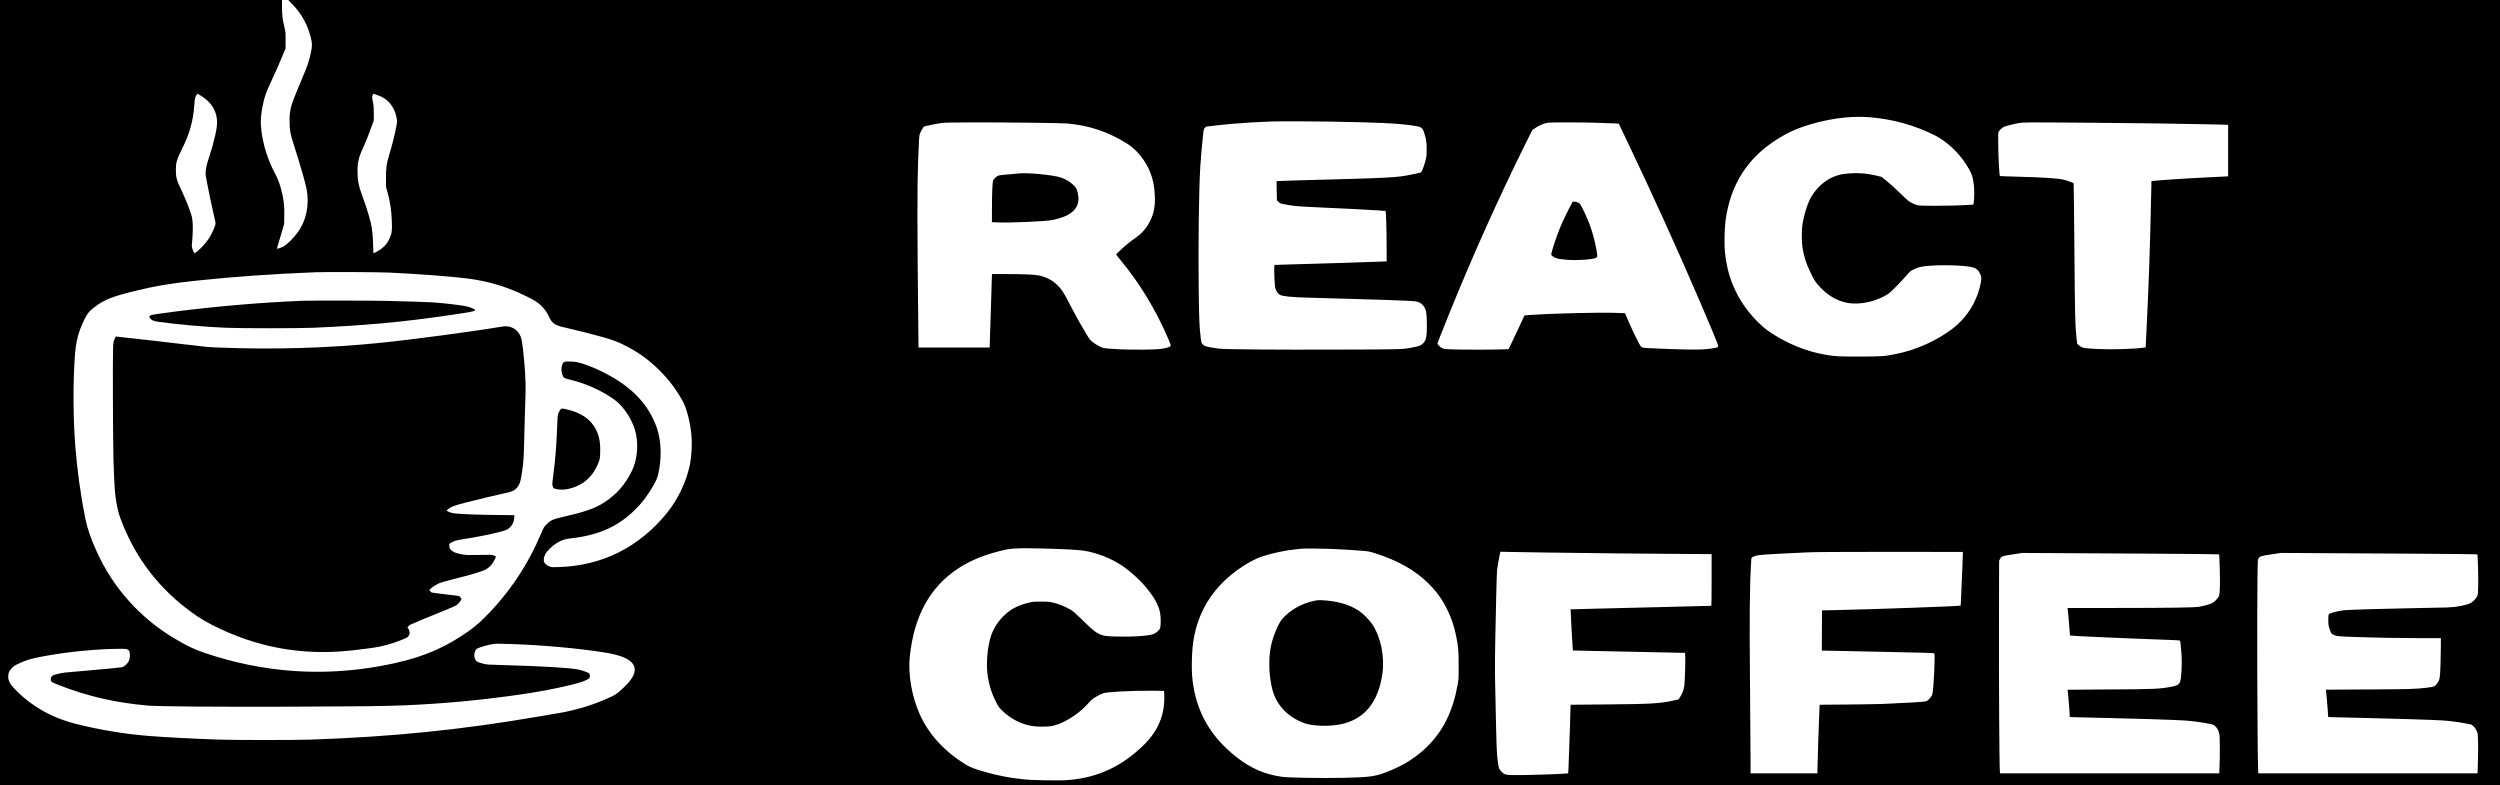 <?xml version="1.0" standalone="no"?>
<!DOCTYPE svg PUBLIC "-//W3C//DTD SVG 20010904//EN"
 "http://www.w3.org/TR/2001/REC-SVG-20010904/DTD/svg10.dtd">
<svg version="1.0" xmlns="http://www.w3.org/2000/svg"
 width="6805pt" height="2138pt" viewBox="0 0 6805 2138"
 preserveAspectRatio="xMidYMid meet">

<g transform="translate(0,2138) scale(0.1,-0.1)"
fill="#000000" stroke="none">
<path d="M0 10690 l0 -10690 34025 0 34025 0 0 10690 0 10690 -30102 0 -30102
0 90 -92 c164 -170 256 -294 353 -478 76 -146 123 -269 168 -440 44 -170 45
-229 5 -425 -43 -206 -97 -372 -209 -630 -135 -312 -288 -697 -317 -799 -44
-151 -59 -289 -53 -491 6 -220 21 -293 122 -609 175 -551 308 -1009 339 -1174
84 -440 -4 -865 -248 -1197 -116 -159 -298 -335 -396 -384 -51 -26 -157 -58
-164 -50 -2 2 21 81 51 174 29 94 75 244 100 335 l47 165 4 210 c4 233 -6 368
-44 555 -47 234 -115 437 -198 590 -155 284 -280 628 -340 937 -76 387 -75
584 0 953 44 215 88 340 206 590 127 269 260 572 350 793 l62 152 0 220 c1
215 0 223 -31 350 -52 209 -66 326 -66 548 l0 197 -3839 0 -3838 0 0 -10690z
m5485 8075 c157 -101 271 -221 340 -360 102 -205 109 -387 29 -724 -60 -253
-84 -340 -155 -556 -73 -224 -84 -269 -99 -409 -9 -88 -8 -95 65 -460 40 -204
101 -490 135 -636 34 -146 64 -281 66 -300 11 -71 -100 -319 -214 -479 -75
-105 -207 -244 -295 -311 l-59 -44 -19 25 c-11 13 -29 55 -41 93 -20 65 -20
77 -9 190 19 201 24 404 13 541 -10 118 -16 145 -67 293 -65 191 -140 370
-254 610 -112 234 -134 321 -134 512 0 207 21 280 162 565 217 436 310 770
341 1217 11 159 17 190 55 254 l26 44 31 -16 c16 -9 54 -31 83 -49z m4879 -9
c234 -105 393 -328 437 -612 11 -75 10 -89 -20 -244 -40 -204 -124 -532 -190
-745 -69 -222 -85 -342 -85 -630 l0 -230 37 -130 c79 -282 116 -535 124 -842
7 -248 -2 -301 -71 -448 -51 -107 -104 -176 -190 -247 -61 -50 -175 -118 -223
-133 -23 -6 -23 -6 -23 112 0 65 -5 186 -10 268 -18 273 -37 384 -105 620 -58
201 -98 320 -215 645 -65 178 -90 307 -97 500 -10 276 21 435 127 665 88 191
182 424 256 635 l59 165 -1 195 c0 162 -4 212 -22 297 -26 119 -27 152 -8 198
l15 34 73 -23 c40 -13 99 -35 132 -50z m40512 -566 c635 -50 1235 -215 1789
-493 311 -155 640 -459 851 -787 141 -219 180 -319 210 -540 17 -127 18 -352
3 -471 l-11 -86 -92 -7 c-279 -19 -548 -27 -941 -27 -498 0 -495 -1 -660 84
-70 36 -106 67 -295 252 -118 116 -282 264 -365 331 l-150 120 -110 27 c-321
78 -595 93 -920 51 -377 -50 -734 -320 -924 -700 -78 -156 -162 -439 -198
-669 -24 -152 -24 -478 0 -630 39 -251 103 -448 227 -700 98 -201 135 -257
245 -373 228 -241 456 -375 738 -433 345 -70 817 34 1137 251 64 43 347 331
490 499 87 101 102 114 175 150 119 59 196 81 340 97 367 43 1051 26 1281 -32
86 -22 151 -73 192 -154 42 -84 51 -138 36 -225 -90 -518 -362 -973 -771
-1287 -428 -329 -990 -582 -1536 -692 -331 -67 -388 -71 -1017 -71 -585 0
-634 3 -895 46 -562 94 -1129 332 -1607 675 -143 103 -351 310 -499 496 -380
480 -595 1030 -650 1658 -17 193 -6 632 20 825 133 985 599 1713 1424 2226
238 149 435 244 682 329 604 208 1257 303 1801 260z m-14666 -120 c1324 -23
1814 -46 2235 -106 254 -37 273 -49 324 -208 51 -158 65 -254 65 -436 1 -136
-3 -183 -22 -269 -26 -113 -71 -250 -108 -322 -26 -52 3 -41 -273 -98 -420
-87 -493 -91 -3121 -161 -217 -6 -433 -13 -479 -16 l-84 -6 5 -260 6 -260 42
-43 c42 -43 44 -44 179 -69 215 -42 346 -54 723 -71 746 -32 2006 -99 2014
-107 12 -13 28 -520 28 -903 l1 -470 -190 -7 c-590 -22 -1474 -50 -1990 -63
-324 -8 -654 -18 -731 -21 l-141 -6 -6 -63 c-10 -105 11 -527 28 -576 42 -117
103 -181 190 -197 216 -40 348 -47 1345 -72 980 -24 2170 -66 2264 -80 97 -15
157 -44 214 -104 89 -94 111 -202 112 -546 0 -328 -21 -424 -112 -505 -57 -52
-103 -70 -258 -99 -309 -59 -232 -57 -2070 -62 -1694 -6 -3064 5 -3225 26
-164 21 -331 52 -370 70 -22 9 -54 33 -72 51 -29 32 -32 42 -48 163 -37 294
-45 482 -56 1301 -15 1168 5 2750 42 3350 14 230 44 587 71 834 21 197 23 206
50 237 16 18 37 35 46 38 22 7 431 51 647 71 340 30 754 55 1125 68 204 8
1098 6 1600 -3z m-8175 -30 c479 -6 926 -15 995 -20 605 -49 1134 -226 1650
-549 258 -161 501 -461 625 -770 81 -204 119 -392 130 -656 12 -264 -24 -464
-119 -660 -98 -202 -219 -346 -400 -474 -63 -44 -160 -117 -215 -162 -101 -80
-321 -285 -321 -298 0 -3 46 -60 101 -126 533 -638 982 -1377 1329 -2189 60
-140 63 -150 49 -174 -12 -22 -30 -30 -103 -49 -145 -36 -242 -44 -621 -50
-434 -7 -995 18 -1110 48 -100 27 -282 142 -354 225 -66 74 -370 607 -586
1026 -140 271 -186 341 -299 453 -135 135 -305 225 -501 266 -121 26 -405 38
-891 39 l-392 0 -6 -152 c-3 -84 -13 -398 -21 -698 -9 -300 -20 -646 -25 -770
-5 -124 -10 -260 -10 -302 l0 -78 -969 0 -969 0 -6 553 c-30 2695 -31 3842 -6
4497 27 701 27 702 50 770 11 36 41 95 65 131 l45 65 112 27 c139 32 253 53
384 71 126 17 1155 20 2389 6z m15380 -1 c198 -5 424 -13 503 -17 l144 -7 170
-355 c719 -1503 1390 -2978 2036 -4480 252 -588 378 -887 448 -1065 72 -184
72 -185 -24 -204 -279 -53 -532 -59 -1332 -28 -557 21 -629 26 -663 42 -32 16
-46 35 -100 139 -92 178 -191 386 -283 601 l-82 190 -223 8 c-512 18 -1829
-15 -2428 -62 l-83 -6 -98 -210 c-53 -115 -151 -322 -217 -460 l-120 -250
-189 -6 c-278 -9 -1064 -9 -1329 0 -207 7 -235 10 -283 31 -55 24 -132 99
-132 130 0 19 85 237 313 800 627 1554 1360 3186 2068 4611 l198 397 63 45
c114 81 242 136 366 157 71 12 868 11 1277 -1z m13415 1 c712 -6 1567 -14
1900 -20 1305 -21 1837 -31 1878 -36 l42 -5 0 -699 0 -698 -72 -6 c-40 -3
-235 -12 -433 -21 -490 -22 -1446 -83 -1551 -100 l-31 -5 -7 -318 c-31 -1489
-66 -2491 -130 -3777 l-21 -430 -45 -7 c-226 -36 -864 -57 -1230 -39 -429 21
-460 27 -549 109 l-40 37 -21 183 c-34 305 -40 569 -55 2405 -8 972 -17 1771
-20 1776 -9 15 -161 71 -262 97 -165 42 -536 66 -1283 85 -250 7 -458 14 -461
18 -17 15 -41 445 -46 798 -6 378 -5 382 16 416 29 48 95 106 145 127 54 24
261 76 395 99 132 23 184 24 1881 11z m-46250 -4079 c838 -40 1688 -104 2140
-161 546 -69 1055 -217 1538 -451 277 -133 375 -193 473 -289 101 -100 151
-171 220 -315 85 -176 155 -221 444 -285 274 -60 744 -179 1042 -264 282 -80
439 -143 668 -268 336 -183 589 -371 850 -633 258 -257 453 -516 635 -845 97
-175 198 -568 230 -895 24 -246 7 -581 -40 -819 -93 -459 -328 -955 -630
-1325 -761 -932 -1762 -1431 -2945 -1467 -177 -6 -194 -5 -246 15 -71 27 -134
81 -150 128 -17 53 -5 131 32 204 45 90 195 237 313 306 149 88 224 112 420
134 722 81 1262 325 1712 774 163 163 240 256 369 450 141 210 230 380 254
485 108 459 98 908 -30 1295 -22 66 -71 183 -109 260 -257 524 -695 928 -1370
1264 -251 125 -544 236 -700 265 -83 16 -271 21 -329 10 -37 -8 -61 -47 -81
-133 -24 -102 10 -251 69 -305 10 -10 90 -35 177 -56 434 -106 849 -295 1189
-540 271 -196 518 -589 589 -941 65 -321 24 -706 -104 -976 -189 -397 -443
-682 -810 -908 -231 -142 -504 -235 -1074 -365 -273 -62 -337 -91 -446 -200
-71 -71 -78 -82 -134 -215 -379 -897 -879 -1648 -1546 -2316 -197 -198 -359
-328 -625 -502 -644 -420 -1258 -650 -2194 -822 -1627 -298 -3223 -182 -4801
350 -284 96 -490 193 -825 393 -937 558 -1664 1367 -2115 2352 -172 376 -264
645 -324 947 -123 618 -214 1285 -266 1941 -59 747 -65 1675 -14 2423 27 414
97 687 256 1012 90 182 136 239 298 361 252 190 478 279 1085 427 578 140 996
210 1700 283 1026 108 2065 180 3220 226 286 11 1695 4 1985 -9z m17785 -7511
c515 -12 971 -35 1115 -56 365 -55 749 -203 1060 -409 226 -150 520 -420 690
-635 270 -340 363 -554 364 -840 1 -207 -5 -239 -65 -299 -74 -75 -151 -108
-289 -125 -233 -29 -467 -39 -793 -33 -527 8 -536 13 -1027 492 -152 149 -212
201 -275 237 -166 97 -342 166 -515 204 -67 15 -127 19 -290 19 -178 0 -219
-3 -308 -23 -248 -56 -458 -150 -602 -269 -223 -186 -366 -387 -454 -642 -102
-293 -141 -795 -87 -1115 47 -278 125 -507 255 -745 41 -76 68 -110 148 -186
221 -212 501 -355 796 -406 137 -23 379 -25 522 -5 287 41 734 310 981 589 44
51 95 105 112 120 74 65 225 150 333 188 110 37 814 73 1344 67 l305 -3 6 -90
c4 -49 3 -152 -2 -228 -15 -224 -62 -409 -155 -607 -109 -228 -262 -426 -499
-643 -595 -544 -1253 -822 -2050 -866 -183 -10 -894 2 -1060 19 -398 38 -754
105 -1107 206 -287 82 -409 128 -526 200 -586 361 -1006 819 -1253 1364 -217
480 -324 1090 -275 1570 114 1108 546 1898 1316 2406 352 232 786 403 1310
515 97 21 250 33 465 37 44 1 274 -3 510 -8z m7850 -10 c293 -12 675 -35 900
-55 128 -11 172 -20 298 -59 636 -199 1114 -470 1482 -840 215 -216 363 -423
495 -691 122 -247 193 -459 250 -745 54 -270 65 -399 65 -790 0 -345 -1 -359
-28 -515 -126 -711 -384 -1242 -812 -1671 -285 -286 -615 -502 -1025 -670
-392 -160 -513 -179 -1244 -196 -613 -13 -1499 1 -1696 27 -475 64 -863 234
-1262 552 -649 517 -1023 1135 -1153 1907 -38 228 -48 395 -42 708 10 499 80
856 243 1247 199 474 544 893 1011 1227 224 160 476 298 648 354 303 98 640
170 940 199 61 6 124 13 140 15 69 8 549 5 790 -4z m5880 -100 c1399 -19 2417
-30 3458 -36 l1037 -7 0 -704 c0 -386 -3 -703 -7 -703 -5 0 -532 -13 -1173
-30 -641 -16 -1500 -37 -1910 -46 -410 -9 -747 -18 -749 -20 -5 -4 57 -1115
62 -1120 1 -1 364 -10 807 -18 443 -9 1104 -23 1470 -31 366 -8 690 -15 721
-15 l56 0 5 -87 c9 -150 -10 -729 -27 -827 -18 -103 -57 -202 -114 -290 l-41
-63 -93 -21 c-414 -95 -607 -106 -2028 -118 l-817 -7 -6 -171 c-3 -94 -8 -281
-11 -416 -6 -226 -26 -778 -41 -1132 l-7 -147 -41 -5 c-142 -18 -1179 -50
-1446 -44 -217 4 -258 16 -335 99 -59 63 -69 89 -89 229 -38 272 -38 267 -72
1870 -18 860 -19 757 22 2630 8 366 19 703 24 750 15 122 47 308 71 412 l21
90 252 -6 c138 -4 589 -11 1001 -16z m11336 16 c2 -2 -4 -168 -13 -368 -9
-199 -23 -526 -31 -725 -7 -200 -16 -365 -18 -368 -16 -16 -2366 -100 -3449
-123 l-325 -7 -3 -547 -2 -548 62 0 c35 0 268 -4 518 -10 250 -5 909 -19 1465
-31 741 -15 1012 -24 1017 -32 27 -42 -18 -979 -52 -1107 -21 -78 -104 -172
-177 -201 -35 -13 -574 -45 -1178 -70 -137 -5 -579 -13 -981 -16 l-732 -6 -6
-106 c-11 -190 -56 -1535 -56 -1683 l0 -78 -910 0 -910 0 0 353 c0 193 -7
1117 -15 2052 -17 1876 -10 2668 31 3358 7 123 2 116 123 156 94 31 178 37
1396 95 200 10 788 14 2256 15 1092 0 1988 -1 1990 -3z m5209 -47 c965 -6
1758 -14 1762 -18 13 -12 31 -656 24 -875 -7 -209 -8 -222 -33 -273 -33 -68
-126 -157 -197 -188 -69 -31 -215 -70 -336 -91 -136 -23 -795 -32 -2323 -33
l-1259 -1 6 -47 c11 -83 34 -352 47 -528 6 -93 13 -172 15 -174 10 -11 1588
-81 2718 -120 188 -6 271 -13 276 -21 10 -16 28 -180 41 -370 12 -171 5 -451
-15 -627 -21 -180 -56 -216 -241 -252 -342 -66 -461 -71 -1737 -78 -610 -3
-1108 -7 -1108 -8 0 -2 7 -65 15 -141 14 -142 45 -528 45 -575 l0 -27 183 -6
c100 -3 412 -10 692 -16 866 -18 1961 -53 2235 -71 196 -12 466 -47 661 -85
141 -28 142 -28 189 -74 56 -54 84 -106 106 -193 13 -50 17 -124 18 -387 0
-179 -3 -409 -8 -512 l-8 -188 -2983 0 -2983 0 -6 58 c-14 140 -28 2478 -24
4032 l4 1696 23 46 c36 75 54 82 346 127 l260 40 920 -5 c506 -2 1710 -9 2675
-15z m7030 0 c965 -6 1758 -14 1762 -18 13 -12 31 -588 25 -839 -5 -247 -5
-253 -31 -306 -32 -65 -108 -143 -174 -179 -111 -60 -394 -115 -632 -122 -85
-3 -420 -10 -745 -15 -933 -17 -1935 -46 -2070 -61 -186 -21 -398 -78 -418
-113 -7 -13 -11 -71 -11 -151 0 -142 14 -210 63 -320 26 -57 31 -62 92 -90 74
-33 113 -37 599 -55 540 -19 1131 -30 1728 -30 l582 0 0 -207 c0 -115 -5 -351
-10 -525 -12 -353 -20 -402 -83 -490 -66 -94 -84 -102 -279 -126 -298 -38
-453 -43 -1621 -49 l-1138 -6 6 -41 c11 -81 34 -344 46 -522 l12 -182 191 -6
c105 -3 414 -10 686 -16 824 -18 1985 -54 2230 -70 192 -13 427 -42 602 -76
73 -13 148 -28 166 -31 49 -9 126 -88 164 -169 31 -65 32 -72 40 -268 5 -118
4 -333 -2 -521 -5 -176 -10 -332 -10 -347 l0 -28 -2984 0 -2984 0 -6 132 c-21
459 -33 4177 -17 5258 5 389 8 428 24 455 38 63 62 71 347 114 l265 40 915 -5
c503 -2 1705 -9 2670 -15z m-51765 -2459 c867 -30 1781 -111 2525 -226 463
-71 726 -182 813 -343 100 -182 -16 -405 -368 -709 -94 -81 -129 -104 -240
-157 -437 -209 -952 -369 -1455 -450 -91 -15 -318 -54 -505 -86 -2095 -362
-4001 -556 -6220 -631 -465 -15 -2034 -15 -2495 0 -700 24 -1428 62 -1890 98
-660 51 -1340 163 -2005 330 -655 165 -1212 482 -1657 942 -83 86 -114 127
-144 188 -36 71 -39 85 -39 158 0 98 21 149 98 232 42 46 72 66 171 114 219
106 357 146 733 214 680 123 1459 196 2083 196 111 0 129 -3 165 -23 35 -20
41 -29 53 -77 16 -71 9 -165 -19 -230 -27 -63 -124 -155 -177 -169 -46 -12
-657 -71 -1147 -111 -424 -34 -489 -42 -617 -75 -129 -33 -145 -40 -168 -77
-22 -37 -25 -70 -9 -115 9 -28 25 -36 187 -101 774 -308 1567 -492 2437 -567
294 -26 1837 -38 3935 -31 1809 6 2541 15 3040 36 1102 47 2082 139 3175 296
498 71 940 156 1407 268 298 72 470 145 483 206 9 39 -2 84 -24 104 -26 24
-171 74 -291 102 -192 44 -963 90 -1995 119 -466 13 -495 14 -585 38 -163 43
-192 57 -219 106 -35 64 -40 161 -11 228 12 28 29 58 38 66 44 37 314 118 457
136 99 12 142 12 480 1z"/>
<path d="M27680 16655 c-52 -8 -172 -19 -266 -25 -95 -6 -194 -17 -222 -25
-62 -19 -134 -81 -157 -137 -22 -51 -33 -320 -34 -819 l-1 -316 158 -7 c335
-14 1298 27 1482 64 449 90 671 250 712 513 9 60 8 90 -5 169 -26 154 -47 197
-132 275 -96 89 -211 158 -332 199 -232 78 -959 144 -1203 109z"/>
<path d="M42770 15818 c-68 -120 -234 -464 -294 -609 -126 -307 -267 -739
-249 -769 5 -8 34 -32 64 -53 63 -43 131 -58 359 -78 273 -23 707 6 793 54 45
25 45 21 12 214 -67 387 -184 741 -364 1100 -76 154 -81 160 -129 186 -36 19
-64 27 -101 27 l-50 0 -41 -72z"/>
<path d="M8225 13193 c-33 -1 -202 -10 -375 -18 -1114 -55 -2427 -180 -3525
-335 -196 -28 -211 -32 -237 -57 l-27 -28 20 -33 c38 -58 94 -82 243 -103 528
-73 1240 -136 1826 -161 394 -17 1964 -17 2360 0 1399 59 2456 156 3690 338
663 97 730 111 730 149 0 15 -89 55 -182 84 -120 36 -616 97 -983 121 -184 11
-643 26 -1260 40 -381 9 -2124 11 -2280 3z"/>
<path d="M13690 12493 c-776 -130 -2507 -362 -3305 -442 -1461 -148 -2932
-191 -4450 -131 -283 12 -320 15 -935 90 -455 55 -1160 135 -1535 175 -132 14
-256 28 -277 31 l-36 5 -33 -68 c-30 -64 -33 -77 -41 -228 -12 -207 -3 -2617
11 -3055 25 -776 37 -935 87 -1210 37 -202 66 -303 150 -514 395 -997 1019
-1800 1893 -2436 243 -177 447 -294 782 -451 1195 -560 2427 -742 3784 -559
77 10 201 26 275 35 320 39 620 120 930 251 93 39 109 49 133 86 25 37 28 51
25 100 -3 41 -11 65 -30 91 l-27 34 22 32 c12 17 45 42 72 55 70 34 598 253
920 381 149 60 293 124 322 142 51 34 133 138 133 169 0 8 -15 30 -32 48 l-33
34 -340 41 c-452 55 -411 47 -442 87 l-26 35 29 30 c43 45 167 124 249 158 39
16 199 62 355 101 512 128 805 215 896 266 83 46 155 112 201 187 34 53 83
155 83 171 0 2 -26 14 -57 26 -56 21 -67 22 -318 16 -353 -8 -426 -7 -525 10
-266 46 -370 114 -370 242 0 49 1 51 48 80 76 47 154 69 337 97 518 79 1110
210 1195 265 116 74 178 177 187 309 l6 78 -534 6 c-461 5 -892 21 -1089 42
-73 8 -147 30 -190 56 l-35 22 40 34 c82 71 181 108 515 192 339 86 754 185
1048 251 199 44 232 59 306 136 82 85 112 183 155 499 33 238 40 360 51 850 6
253 15 588 20 745 5 157 12 375 16 485 10 296 -17 744 -72 1215 -28 242 -41
299 -89 385 -91 163 -270 249 -455 218z"/>
<path d="M15246 10220 c-61 -93 -68 -126 -77 -380 -20 -577 -51 -959 -115
-1447 -24 -183 -25 -195 -10 -247 16 -54 16 -55 74 -72 84 -25 214 -29 313
-10 426 84 708 325 866 741 32 85 34 98 40 255 11 312 -40 528 -172 725 -148
223 -393 373 -735 451 -145 33 -152 32 -184 -16z"/>
<path d="M35780 5028 c-335 -68 -665 -253 -872 -489 -99 -113 -229 -406 -294
-663 -84 -331 -85 -770 -4 -1164 102 -493 401 -832 895 -1017 213 -79 661 -95
970 -34 650 129 1032 580 1150 1359 72 474 -33 1004 -270 1366 -74 111 -252
292 -359 364 -268 179 -595 272 -1031 293 -65 4 -117 -1 -185 -15z"/>
</g>
</svg>
